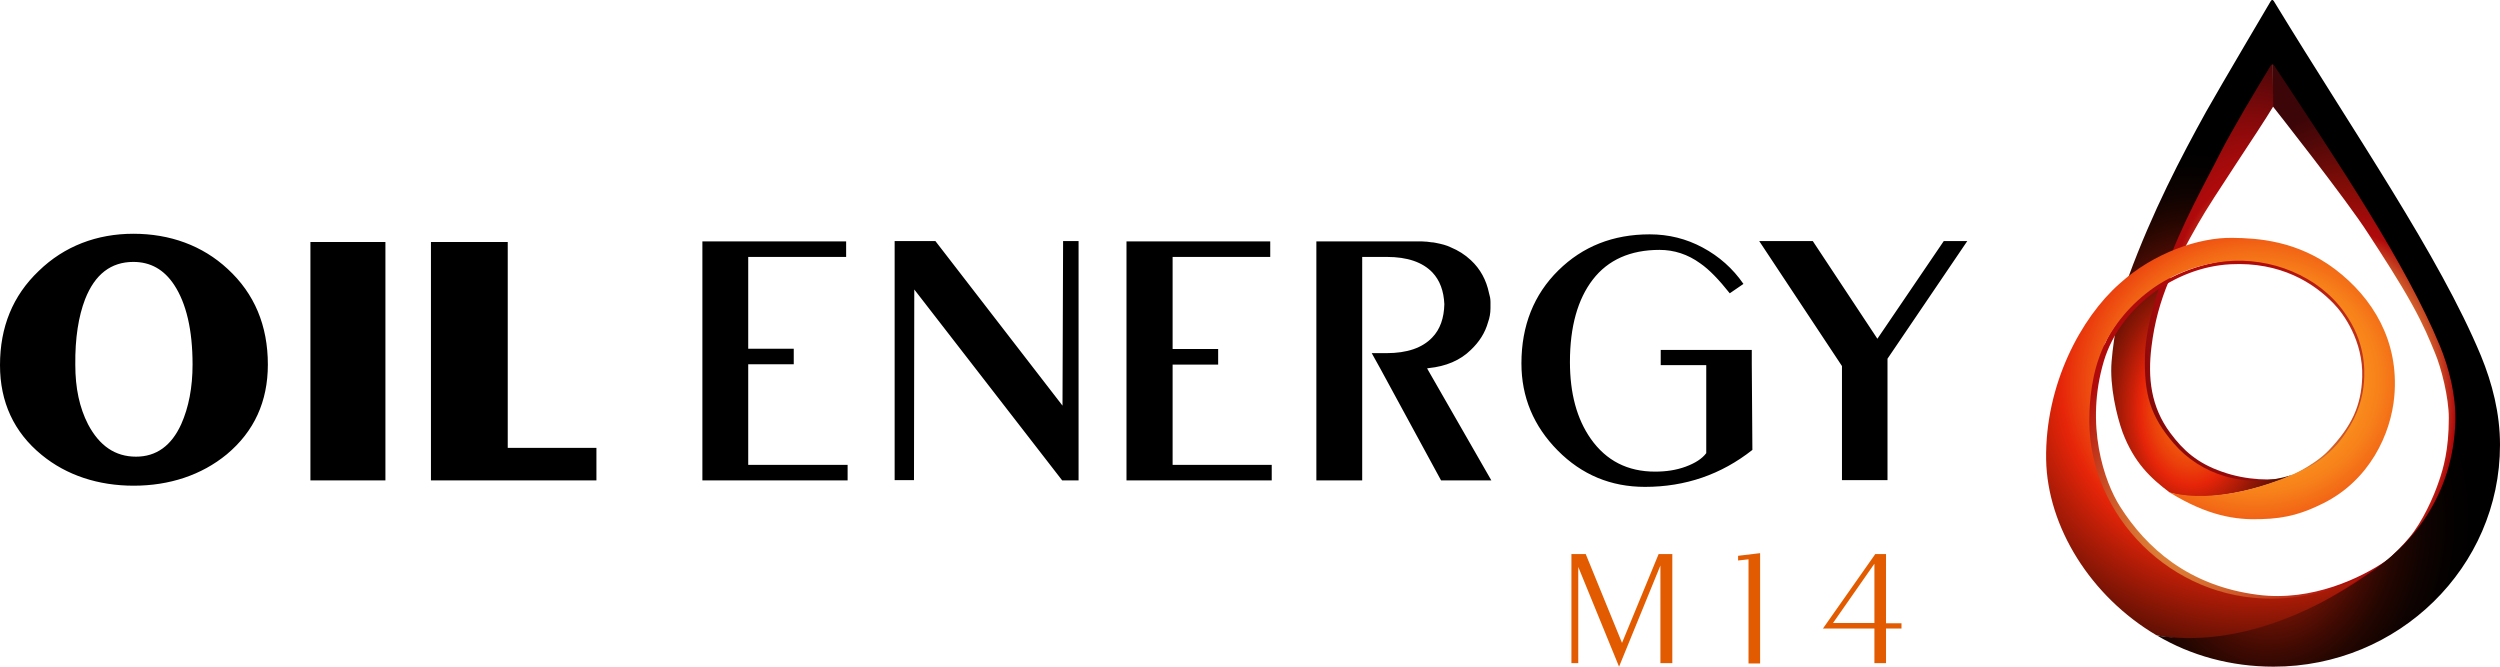 <svg width="240" height="64" viewBox="0 0 240 64" fill="none" xmlns="http://www.w3.org/2000/svg">
<g clip-path="url(#clip0_170_173)">
<path d="M218.143 6.279L218.2 10.221C218.2 10.221 225.314 19.231 227.343 22.413C228.771 24.609 230.343 27.03 231.543 29.199C232.714 31.31 233.229 32.605 233.743 33.844C234.371 35.309 235.086 38.181 235.086 40.123C235.086 43.221 234.543 44.994 234.171 46.093C233.629 47.726 232.543 50.119 231.286 51.611C230.629 52.4 229.943 53.104 228.657 54.23C229.4 54.652 232.514 50.401 232.514 50.401L237.057 43.277L234.914 32.296L218.029 5.153L218.143 6.279Z" fill="url(#paint0_radial_170_173)"/>
<path d="M218.171 5.857C218.171 5.857 218.229 9.01 218.229 10.221C216.8 12.614 212.514 18.837 211.029 21.456C208.857 25.285 207.114 28.551 206.543 33.281C206.171 36.294 206.486 39.053 208.343 41.559C209.6 43.249 210.943 44.459 213.286 45.276C215.714 46.149 218.257 46.149 219.571 45.839C219.743 45.811 219.286 46.008 218.914 46.093C216.629 46.627 213.543 46.374 210.6 44.685C207.343 42.826 205.486 38.265 205.4 35.421C205.314 32.549 207.4 25.932 207.4 25.932C207.4 25.932 211.229 17.936 212.571 15.233C213.914 12.502 218.171 5.857 218.171 5.857Z" fill="url(#paint1_radial_170_173)"/>
<path d="M218.229 0.028C218.143 -0.056 218.057 5.66514e-05 217.971 0.141C217.971 0.141 213.229 8.165 211.8 10.7C209.371 15.092 206.657 20.273 204.343 26.552C203.571 28.663 202.914 32.211 202.714 34.689C202.514 37.026 203.2 39.926 203.771 41.503C204.886 44.431 206.457 45.895 208.286 47.275C211.629 48.429 217.4 46.853 220.143 45.557C215.514 47.078 211.171 45.473 208.686 42.573C206.429 39.954 205.829 37.843 205.914 34.21C206 30.747 207.6 26.749 207.829 26.045C209.429 21.484 211.771 17.429 213.257 14.473C213.714 13.572 214.6 12.023 215.457 10.531C216.371 8.954 217.314 7.433 217.743 6.701C217.914 6.42 218 6.279 218 6.279C218.029 6.223 218.086 6.195 218.114 6.195C218.143 5.603 218.543 4.59 218.571 3.66C218.714 2.281 218.286 0.901 218.229 0.028Z" fill="url(#paint2_radial_170_173)"/>
<path d="M229.057 53.836C226.771 55.412 222 57.777 216.771 57.102C210.086 56.257 206.029 52.568 203.543 48.655C202 46.261 200.143 40.799 201.971 34.661C203.514 29.536 208.743 25.651 214.114 25.369C218.943 25.116 222.143 27.171 224.029 29.142C224.943 30.071 226.886 32.718 226.771 36.209C226.686 38.941 225.771 40.912 223.571 43.22C222.029 44.853 219.171 46.008 219.171 46.008L219.486 47.669L224.029 44.853L227.657 39.335L228.229 34.971L226.743 29.818C226.143 29.339 220.343 24.355 214.714 24.89C206.914 25.594 203 30.634 202.086 32.971C201.571 33.647 201.114 34.013 201.114 34.013C201.114 34.013 199.486 36.181 199.657 40.686C199.857 45.191 202.171 55.975 207.971 57.918C213.743 59.833 216.314 59.551 218.914 59.664C221.514 59.748 226.486 57.974 228.114 56.707C229.714 55.44 229.686 53.413 229.057 53.836Z" fill="url(#paint3_radial_170_173)"/>
<path d="M221.086 45.107C218.171 46.515 212.743 48.401 208.286 47.275C211.943 49.528 214.629 49.922 217.029 49.837C219.6 49.781 221.2 49.218 222.971 48.345C227.457 46.149 229.543 41.672 229.857 38.011C230.314 32.746 227.8 28.607 224.171 25.848C220.514 23.088 216.714 22.863 214.314 22.835C211.143 22.779 206.771 24.243 203.486 27.227C199.771 30.494 196.314 36.941 196.429 44.121C196.543 50.569 200.714 57.271 207.029 60.987C213.914 62.48 221.457 59.242 227 55.159C224.429 56.623 221.343 57.44 218.143 57.468C208.371 57.552 200.6 49.471 200.571 40.433C200.571 39.504 200.629 36.801 201.486 34.407C202.771 30.55 207 25.763 213.686 25.088C217.971 24.665 222.571 26.467 225.057 29.987C227.086 32.803 227.029 35.449 226.943 36.688C226.829 38.096 226.4 39.757 225.2 41.531C223.943 43.502 222.143 44.628 221.086 45.107Z" fill="url(#paint4_radial_170_173)"/>
<path d="M238.171 34.154C234.143 24.496 226.057 12.868 218.343 0.197C218.286 0.056 218.2 0.056 218.143 0.085C217.457 1.521 218.171 4.73 218.114 6.195C218.2 6.166 218.257 6.195 218.314 6.279C224.457 15.571 231 25.397 234.229 33.197C235.114 35.337 235.771 37.955 235.714 40.405C235.514 47.585 231.543 52.371 227.2 55.187C221.771 58.988 214.343 62.17 207.086 61.016C210.314 62.93 214.171 64 218.257 64C230.257 64 240 54.455 240 42.714C240 39.673 239.257 36.801 238.171 34.154Z" fill="url(#paint5_radial_170_173)"/>
<path d="M151.514 63.662H150.857V53.188H152.229L155.714 61.719L159.229 53.188H160.543V63.662H159.4V54.286L155.429 64L151.514 54.427V63.662Z" fill="#E25B00"/>
<path d="M167.857 63.662V53.695L166.857 53.807V53.357L168.971 53.103V63.69H167.857V63.662Z" fill="#E25B00"/>
<path d="M179.943 63.662V60.34H175L180.029 53.188H181.057V59.833H182.543V60.34H181.057V63.662H179.943ZM179.943 59.805V54.117L175.971 59.805H179.943Z" fill="#E25B00"/>
<path d="M122.086 44.628V46.121H108.143V23.173H121.943V24.665H112.571V33.507H116.943V34.999H112.571V44.628H122.086ZM4 43.671C6.4 45.642 9.457 46.627 12.829 46.627C16.257 46.627 19.343 45.614 21.771 43.615C24.4 41.419 25.714 38.547 25.714 34.999C25.714 31.254 24.429 28.185 21.857 25.82C19.429 23.567 16.314 22.441 12.8 22.441C9.314 22.441 6.171 23.623 3.714 26.017C1.229 28.382 0 31.395 0 35.055C0 38.603 1.343 41.503 4 43.671ZM8.171 28.72C9.114 26.326 10.657 25.144 12.8 25.144C14.457 25.144 15.743 25.876 16.714 27.34C17.886 29.114 18.486 31.676 18.486 34.999C18.486 37.195 18.114 39.11 17.4 40.715C16.457 42.798 15 43.84 13.057 43.84C11.057 43.84 9.543 42.798 8.457 40.743C7.629 39.138 7.229 37.251 7.229 35.027C7.2 32.437 7.543 30.353 8.171 28.72ZM37 46.093V23.229H29.8V46.121H37V46.093ZM57.257 46.093V42.995H48.743V23.229H41.371V46.121H57.257V46.093ZM87.771 27.791L101.971 46.121H103.543V23.145H102.057L102 38.941L89.8 23.145H85.886V46.093H87.743L87.771 27.791ZM174.029 23.145H168.886L176.829 35.14V46.093H181.2V34.436L188.857 23.145H186.6L180.229 32.521L174.029 23.145ZM137 35.365C137.057 35.365 137.114 35.337 137.171 35.337C138.8 35.168 140.171 34.605 141.2 33.591C142 32.831 142.571 31.958 142.857 30.916C143 30.522 143.086 30.071 143.086 29.593C143.086 29.508 143.086 29.452 143.086 29.396C143.086 29.255 143.086 29.114 143.086 28.973C143.086 28.692 143.029 28.41 142.943 28.129C142.686 26.89 142.114 25.82 141.2 24.975C140.629 24.44 140 24.046 139.257 23.736C138.857 23.539 138.4 23.426 137.829 23.314C137.686 23.286 137.543 23.258 137.4 23.258C137.257 23.229 137.114 23.229 136.971 23.201H136.914C136.657 23.173 136.429 23.173 136.171 23.173H126.371V23.229V35.393V46.121H130.771V24.665H133.143C135.114 24.665 136.571 25.172 137.514 26.158C138.229 26.918 138.6 27.931 138.657 29.198C138.629 30.522 138.257 31.62 137.486 32.408C136.543 33.394 135.086 33.901 133.114 33.901H131.686L132.514 35.393L138.343 46.121H143.171L137 35.365ZM168.171 34.914V33.591H159.429V35.055H163.8V43.502C163.4 44.037 162.743 44.459 161.829 44.797C160.914 45.135 159.943 45.276 158.886 45.276C156.257 45.276 154.2 44.234 152.714 42.122C151.371 40.208 150.714 37.758 150.714 34.745C150.714 31.367 151.457 28.72 152.914 26.833C154.371 24.947 156.514 23.989 159.314 23.989C160.714 23.989 162.029 24.412 163.229 25.285C164.086 25.876 165.029 26.861 166.057 28.157L167.371 27.256C166.343 25.763 165.029 24.609 163.457 23.764C161.886 22.92 160.2 22.497 158.371 22.497C154.857 22.497 151.943 23.652 149.6 25.96C147.257 28.269 146.057 31.254 146.057 34.886C146.057 38.124 147.229 40.912 149.543 43.249C151.857 45.586 154.657 46.74 157.914 46.74C161.8 46.74 165.229 45.557 168.229 43.192L168.171 34.914ZM71.829 44.6V34.971H76.2V33.478H71.829V24.665H81.229V23.173H67.429V46.121H81.371V44.628H71.829V44.6Z" fill="black"/>
</g>
<defs>
<radialGradient id="paint0_radial_170_173" cx="0" cy="0" r="1" gradientUnits="userSpaceOnUse" gradientTransform="translate(225.543 38.579) scale(17.5 28.057)">
<stop offset="0.161" stop-color="#F8C954"/>
<stop offset="0.229" stop-color="#F7C553"/>
<stop offset="0.29" stop-color="#F3BA4E"/>
<stop offset="0.349" stop-color="#ECA847"/>
<stop offset="0.406" stop-color="#E28E3D"/>
<stop offset="0.462" stop-color="#D56D31"/>
<stop offset="0.517" stop-color="#C64421"/>
<stop offset="0.571" stop-color="#B4140F"/>
<stop offset="0.581" stop-color="#B00A0B"/>
<stop offset="0.735" stop-color="#820D07"/>
<stop offset="0.902" stop-color="#530808"/>
<stop offset="1" stop-color="#3C0508"/>
</radialGradient>
<radialGradient id="paint1_radial_170_173" cx="0" cy="0" r="1" gradientUnits="userSpaceOnUse" gradientTransform="translate(216.051 29.686) scale(17.224 28.241)">
<stop offset="0.127" stop-color="#F8C954"/>
<stop offset="0.193" stop-color="#EBA647"/>
<stop offset="0.336" stop-color="#CA4E25"/>
<stop offset="0.442" stop-color="#B00A0B"/>
<stop offset="0.52" stop-color="#A30A0B"/>
<stop offset="0.663" stop-color="#80090A"/>
<stop offset="0.856" stop-color="#490709"/>
<stop offset="1" stop-color="#1B0608"/>
</radialGradient>
<radialGradient id="paint2_radial_170_173" cx="0" cy="0" r="1" gradientUnits="userSpaceOnUse" gradientTransform="translate(210.378 39.207) scale(17.118 25.128)">
<stop stop-color="#F77A11"/>
<stop offset="0.054" stop-color="#F67310"/>
<stop offset="0.133" stop-color="#F25F0E"/>
<stop offset="0.227" stop-color="#EB3F0B"/>
<stop offset="0.291" stop-color="#E62509"/>
<stop offset="0.338" stop-color="#C92008"/>
<stop offset="0.433" stop-color="#941806"/>
<stop offset="0.529" stop-color="#671104"/>
<stop offset="0.625" stop-color="#420B03"/>
<stop offset="0.721" stop-color="#250601"/>
<stop offset="0.815" stop-color="#100301"/>
<stop offset="0.909" stop-color="#040100"/>
<stop offset="1"/>
</radialGradient>
<radialGradient id="paint3_radial_170_173" cx="0" cy="0" r="1" gradientUnits="userSpaceOnUse" gradientTransform="translate(213.528 45.936) rotate(35.536) scale(17.793 26.699)">
<stop stop-color="#F8C954"/>
<stop offset="0.218" stop-color="#E79D43"/>
<stop offset="0.711" stop-color="#BD2D18"/>
<stop offset="0.861" stop-color="#B00A0B"/>
</radialGradient>
<radialGradient id="paint4_radial_170_173" cx="0" cy="0" r="1" gradientUnits="userSpaceOnUse" gradientTransform="translate(216.659 36.6) rotate(-3.583) scale(37.407 34.158)">
<stop offset="0.086" stop-color="#F7C44D"/>
<stop offset="0.279" stop-color="#F98A1C"/>
<stop offset="0.317" stop-color="#F7801A"/>
<stop offset="0.383" stop-color="#F26515"/>
<stop offset="0.466" stop-color="#EA3A0D"/>
<stop offset="0.503" stop-color="#E62509"/>
<stop offset="0.591" stop-color="#B51D07"/>
<stop offset="0.739" stop-color="#681104"/>
<stop offset="0.861" stop-color="#300802"/>
<stop offset="0.951" stop-color="#0D0201"/>
<stop offset="1"/>
</radialGradient>
<radialGradient id="paint5_radial_170_173" cx="0" cy="0" r="1" gradientUnits="userSpaceOnUse" gradientTransform="translate(218.723 52.275) rotate(-69.812) scale(45.11 37.496)">
<stop stop-color="#E62509"/>
<stop offset="0.041" stop-color="#C11F08"/>
<stop offset="0.104" stop-color="#8E1706"/>
<stop offset="0.169" stop-color="#631004"/>
<stop offset="0.234" stop-color="#3F0A02"/>
<stop offset="0.298" stop-color="#230601"/>
<stop offset="0.364" stop-color="#100301"/>
<stop offset="0.43" stop-color="#040100"/>
<stop offset="0.497"/>
</radialGradient>
<clipPath id="clip0_170_173">
<rect width="240" height="64" fill="white"/>
</clipPath>
</defs>
</svg>
